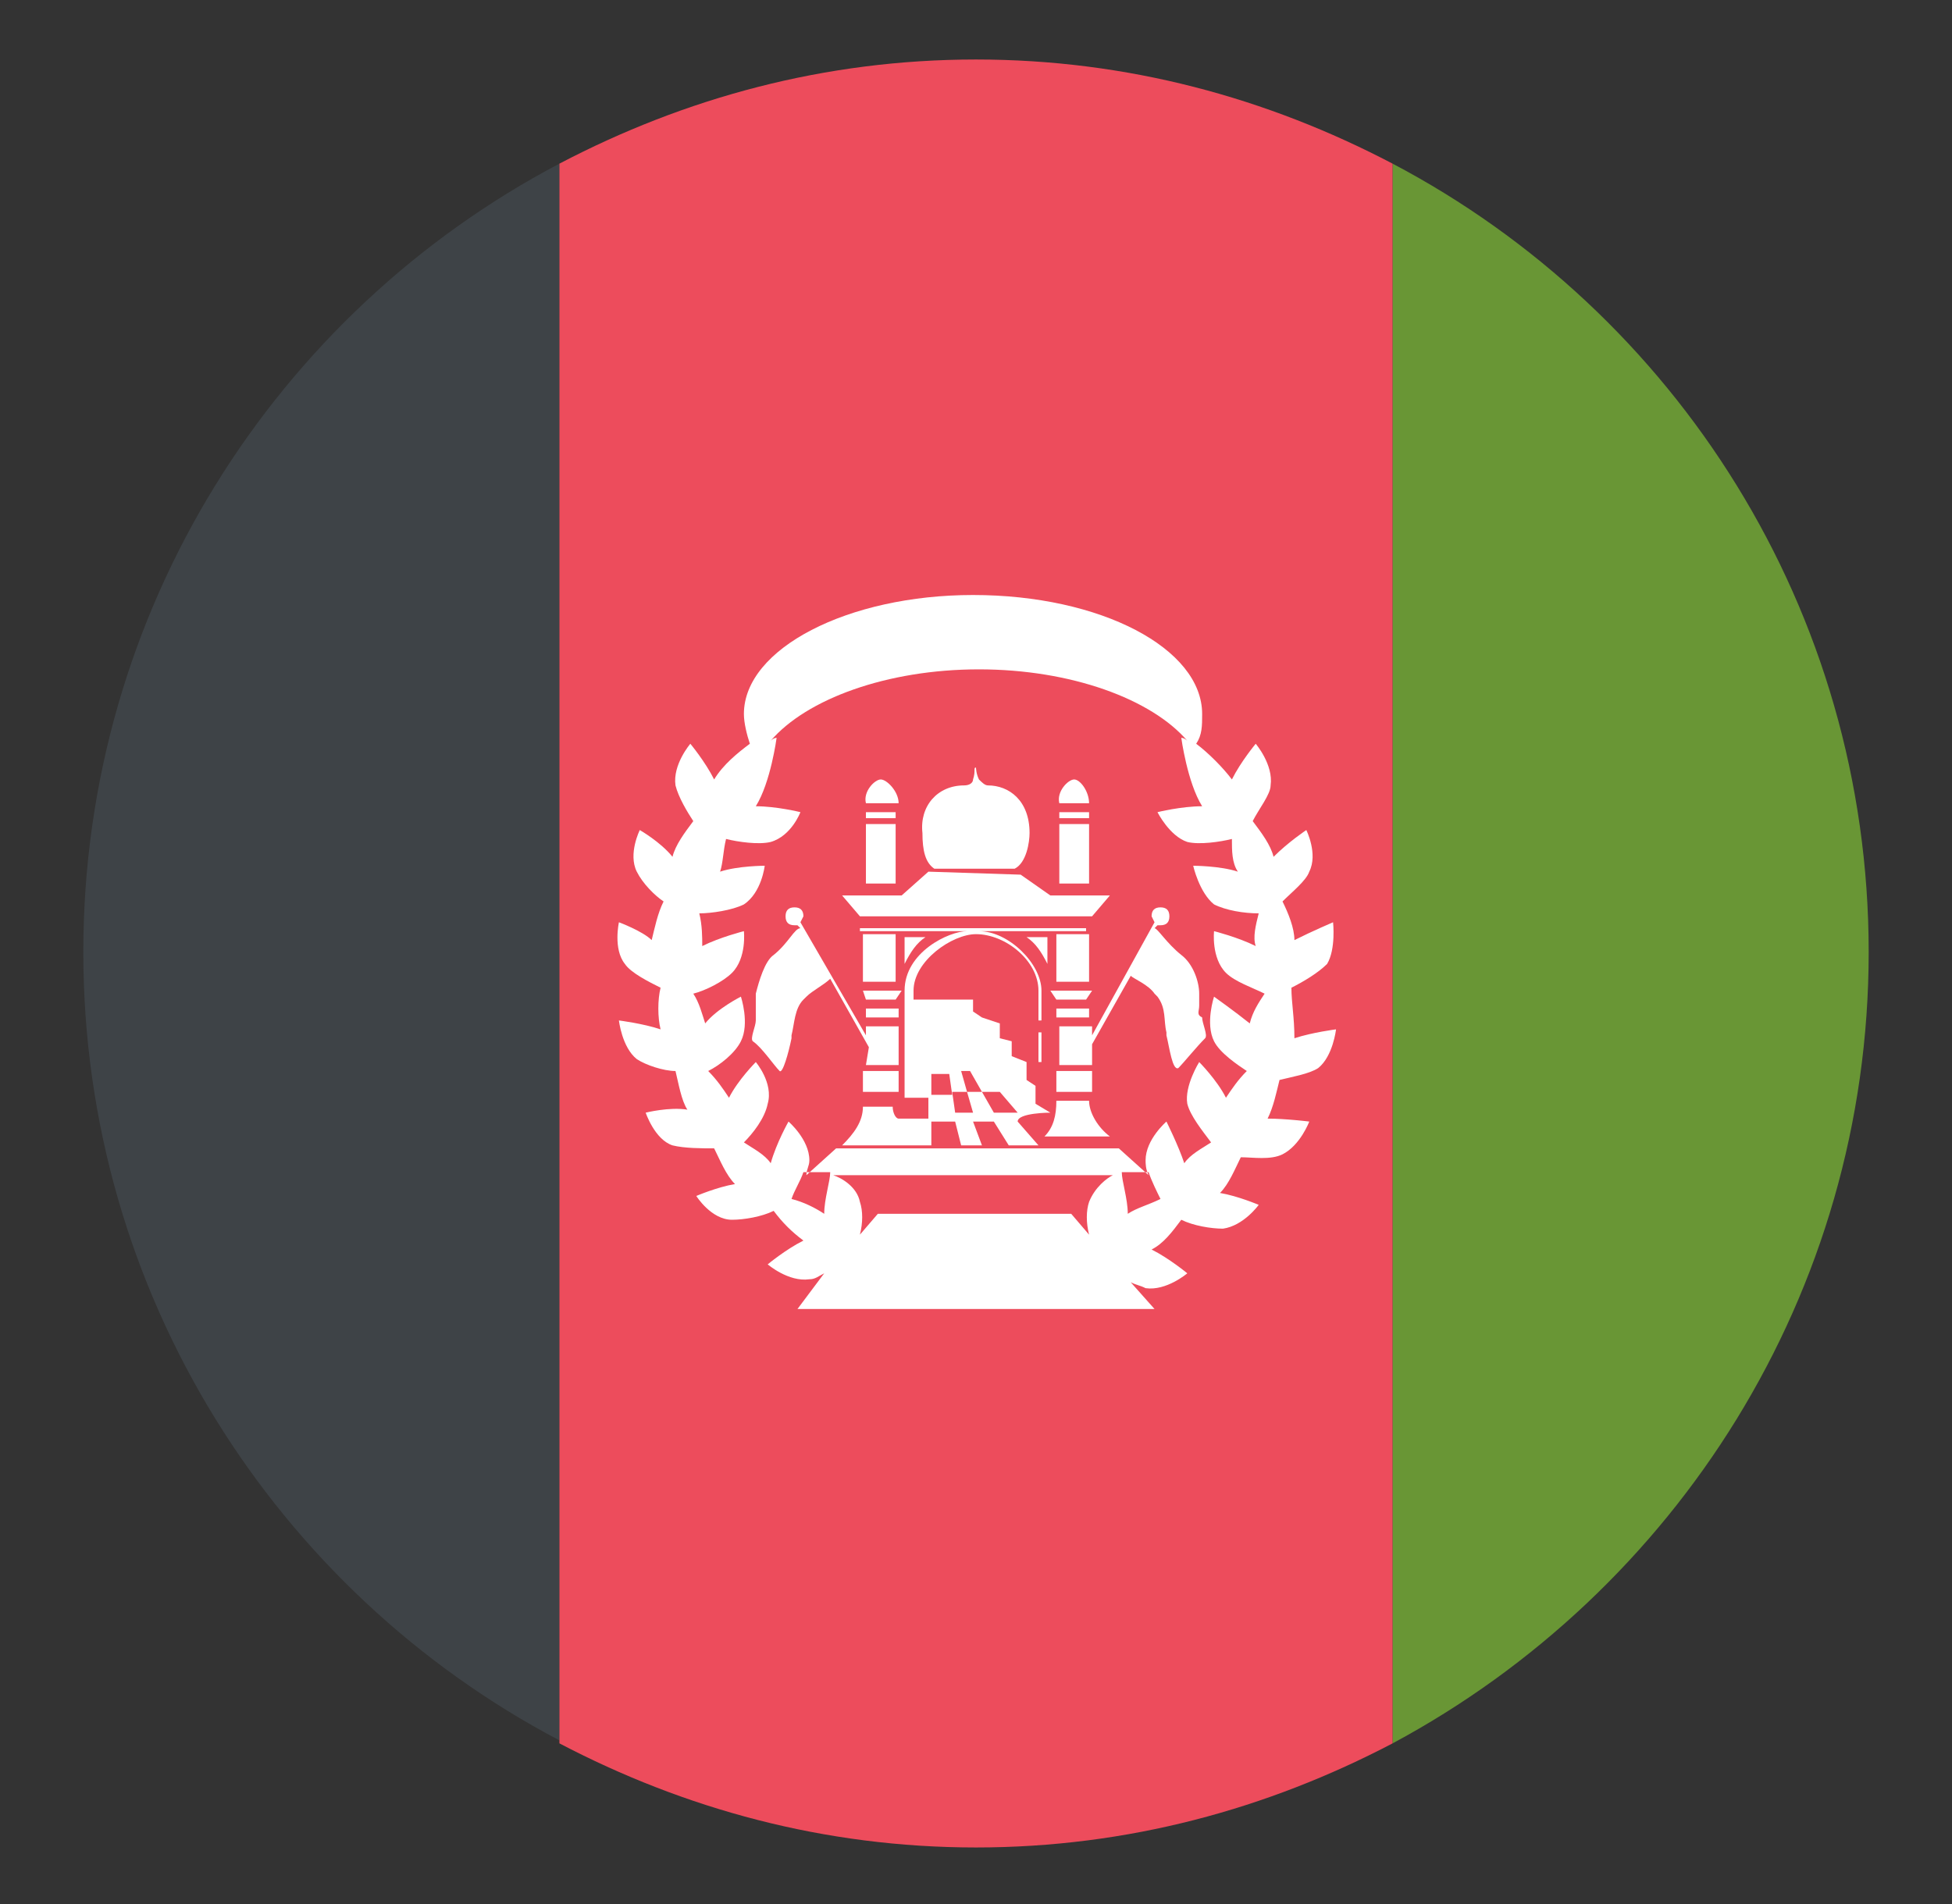 <svg width="41" height="40" viewBox="0 0 41 40" fill="none" xmlns="http://www.w3.org/2000/svg">
<rect x="0" y="0" width="41" height="40" fill="#333333" stroke="none"/>
<path d="M1.75 20C1.75 27.188 5.812 33.438 11.75 36.562V3.438C5.812 6.562 1.75 12.812 1.75 20Z" fill="#3E4347"/>
<path d="M39.25 20C39.25 12.812 35.188 6.562 29.25 3.438V36.625C35.188 33.438 39.25 27.188 39.25 20Z" fill="#699635"/>
<path d="M20.5 1.25C17.312 1.25 14.375 2.062 11.75 3.438V36.625C14.375 38 17.312 38.812 20.5 38.812C23.688 38.812 26.625 38 29.25 36.625V3.438C26.625 2.062 23.688 1.25 20.5 1.25Z" fill="#ED4C5C"/>
<path d="M22.875 23.125H22.188C22.188 23.438 22.125 23.688 21.938 23.875H23.312C23.062 23.688 22.875 23.375 22.875 23.125ZM22.938 19.25L23.312 18.812H22.062L21.438 18.375L19.5 18.312L18.938 18.812H17.688L18.062 19.25H22.938ZM19.625 18.25H21.312C21.562 18.125 21.625 17.688 21.625 17.5C21.625 16.812 21.188 16.5 20.75 16.5C20.688 16.5 20.625 16.438 20.562 16.375C20.5 16.25 20.5 16.125 20.5 16.125C20.438 16.125 20.5 16.188 20.438 16.375C20.438 16.438 20.375 16.5 20.25 16.5C19.688 16.5 19.312 16.938 19.375 17.5C19.375 17.875 19.438 18.125 19.625 18.25ZM22.062 23.375L21.75 23.188V22.812L21.562 22.688V22.312L21.25 22.188V21.875L21 21.812V21.5L20.625 21.375L20.438 21.25V21H19.188V20.812C19.188 20.188 20 19.625 20.5 19.625C21.125 19.625 21.812 20.188 21.812 20.812V21.438H21.875V20.812C21.875 20.25 21.188 19.562 20.562 19.562H22.812V19.5H18.062V19.562H20.312C19.938 19.562 19 20 19 20.812V23.062H19.5V23.5H18.875C18.812 23.5 18.75 23.375 18.75 23.25H18.125C18.125 23.562 17.938 23.812 17.688 24.062H19.562V23.562H20.062L20.188 24.062H20.625L20.438 23.562H20.875L21.188 24.062H21.812L21.375 23.562C21.375 23.375 22.062 23.375 22.062 23.375ZM19.562 22.562H19.938L20 23H19.562V22.562ZM20.438 23.375H20.062L20 22.938H20.312L20.188 22.5H20.375L20.625 22.938H20.312L20.438 23.375ZM20.875 23.375L20.625 22.938H21L21.375 23.375H20.875Z" fill="white"/>
<path d="M21.812 21.688H21.875V22.312H21.812V21.688ZM18.188 22.375H18.875V21.562H18.188V21.75L16.812 19.375L16.875 19.25C16.875 19.125 16.812 19.062 16.688 19.062C16.562 19.062 16.5 19.125 16.5 19.25C16.5 19.375 16.562 19.438 16.688 19.438H16.75L16.812 19.5C16.688 19.5 16.562 19.812 16.25 20.062C16.062 20.188 15.938 20.625 15.875 20.875V21.438C15.875 21.562 15.75 21.812 15.812 21.875C16 22 16.25 22.375 16.375 22.5C16.438 22.562 16.562 22.125 16.625 21.812V21.75C16.688 21.5 16.688 21.188 16.875 21L16.938 20.938C17.062 20.812 17.312 20.688 17.438 20.562L18.25 22L18.188 22.375ZM18.188 17.062H18.812V17.188H18.188V17.062ZM18.188 17.312H18.812V18.562H18.188V17.312ZM18.5 16.375C18.375 16.375 18.125 16.625 18.188 16.875H18.875C18.875 16.625 18.625 16.375 18.5 16.375ZM18.125 19.625H18.812V20.625H18.125V19.625Z" fill="white"/>
<path d="M18.188 21.188H18.875V21.375H18.188V21.188ZM18.125 22.5H18.875V22.938H18.125V22.5ZM18.188 21H18.812L18.938 20.812H18.125L18.188 21ZM19.438 19.688H19V20.25C19.125 20 19.25 19.812 19.438 19.688ZM25.188 21.125V20.875C25.188 20.625 25.062 20.25 24.812 20.062C24.5 19.812 24.312 19.5 24.25 19.5L24.312 19.438H24.375C24.5 19.438 24.562 19.375 24.562 19.25C24.562 19.125 24.5 19.062 24.375 19.062C24.25 19.062 24.188 19.125 24.188 19.25L24.25 19.375L22.938 21.75V21.562H22.25V22.375H22.938V21.938L23.75 20.5C23.812 20.562 24.125 20.688 24.25 20.875L24.312 20.938C24.5 21.188 24.438 21.438 24.5 21.688V21.75C24.562 22 24.625 22.5 24.75 22.438C24.875 22.312 25.125 22 25.312 21.812C25.375 21.75 25.25 21.5 25.25 21.375C25.125 21.312 25.188 21.25 25.188 21.125ZM22.25 17.062H22.875V17.188H22.25V17.062ZM22.25 17.312H22.875V18.562H22.25V17.312ZM22.875 16.875C22.875 16.625 22.688 16.375 22.562 16.375C22.438 16.375 22.188 16.625 22.25 16.875H22.875ZM22.188 19.625H22.875V20.625H22.188V19.625Z" fill="white"/>
<path d="M22.188 21.188H22.875V21.375H22.188V21.188ZM22.188 22.5H22.938V22.938H22.188V22.5ZM22.062 20.812L22.188 21H22.812L22.938 20.812H22.062ZM22 20.25V19.688H21.562C21.75 19.812 21.875 20 22 20.25Z" fill="white"/>
<path d="M27.125 20.75C27.375 20.625 27.688 20.438 27.875 20.25C28.062 19.938 28 19.375 28 19.375C28 19.375 27.562 19.562 27.188 19.75C27.188 19.5 27.062 19.188 26.938 18.938C27.125 18.75 27.438 18.5 27.5 18.312C27.688 17.938 27.438 17.438 27.438 17.438C27.438 17.438 27.062 17.688 26.75 18C26.688 17.75 26.5 17.5 26.312 17.25C26.438 17 26.688 16.688 26.688 16.5C26.75 16.062 26.375 15.625 26.375 15.625C26.375 15.625 26.062 16 25.875 16.375C25.688 16.125 25.375 15.812 25.125 15.625C25.25 15.438 25.25 15.25 25.25 15C25.25 13.625 23.125 12.5 20.438 12.5C17.812 12.5 15.625 13.625 15.625 15C15.625 15.188 15.688 15.438 15.75 15.625C15.5 15.812 15.188 16.062 15 16.375C14.812 16 14.5 15.625 14.5 15.625C14.5 15.625 14.125 16.062 14.188 16.5C14.25 16.75 14.438 17.062 14.562 17.25C14.375 17.5 14.188 17.75 14.125 18C13.875 17.688 13.438 17.438 13.438 17.438C13.438 17.438 13.188 17.938 13.375 18.312C13.5 18.562 13.75 18.812 13.938 18.938C13.812 19.188 13.75 19.5 13.688 19.75C13.5 19.562 13 19.375 13 19.375C13 19.375 12.875 19.938 13.125 20.25C13.25 20.438 13.625 20.625 13.875 20.75C13.812 21 13.812 21.375 13.875 21.625C13.5 21.5 13 21.438 13 21.438C13 21.438 13.062 22 13.375 22.25C13.562 22.375 13.938 22.5 14.188 22.5C14.25 22.75 14.312 23.125 14.438 23.312C14.062 23.25 13.562 23.375 13.562 23.375C13.562 23.375 13.75 23.938 14.125 24.062C14.375 24.125 14.75 24.125 15 24.125C15.125 24.375 15.25 24.688 15.438 24.875C15.062 24.938 14.625 25.125 14.625 25.125C14.625 25.125 14.938 25.625 15.375 25.625C15.625 25.625 16 25.562 16.25 25.438C16.438 25.688 16.625 25.875 16.875 26.062C16.5 26.25 16.125 26.562 16.125 26.562C16.125 26.562 16.562 26.938 17 26.875C17.125 26.875 17.188 26.812 17.312 26.75L16.75 27.5H24.25L23.75 26.938C23.875 27 23.938 27 24.062 27.062C24.5 27.125 24.938 26.75 24.938 26.75C24.938 26.75 24.562 26.438 24.188 26.25C24.438 26.125 24.625 25.875 24.812 25.625C25.062 25.75 25.438 25.812 25.688 25.812C26.125 25.75 26.438 25.312 26.438 25.312C26.438 25.312 26 25.125 25.625 25.062C25.812 24.875 25.938 24.562 26.062 24.312C26.312 24.312 26.688 24.375 26.938 24.25C27.312 24.062 27.5 23.562 27.5 23.562C27.5 23.562 27 23.5 26.625 23.5C26.75 23.25 26.812 22.938 26.875 22.688C27.125 22.625 27.5 22.562 27.688 22.438C28 22.188 28.062 21.625 28.062 21.625C28.062 21.625 27.562 21.688 27.188 21.812C27.188 21.375 27.125 21.062 27.125 20.75ZM17.312 25.5C17.125 25.375 16.875 25.25 16.625 25.188C16.688 25 16.812 24.812 16.875 24.625H17.438C17.438 24.812 17.312 25.188 17.312 25.5ZM22.875 25.25C22.812 25.438 22.812 25.688 22.875 25.938L22.5 25.5H18.438L18.062 25.938C18.125 25.688 18.125 25.438 18.062 25.25C18 24.938 17.688 24.75 17.5 24.688H23.375C23.25 24.75 23 24.938 22.875 25.25ZM23.688 25.5C23.688 25.188 23.562 24.812 23.562 24.625H24.125C24.188 24.812 24.312 25.062 24.375 25.188C24.125 25.312 23.875 25.375 23.688 25.5ZM26.25 21.5C25.938 21.25 25.5 20.938 25.5 20.938C25.5 20.938 25.312 21.5 25.5 21.875C25.625 22.125 26 22.375 26.188 22.5C26 22.688 25.875 22.875 25.75 23.062C25.562 22.688 25.188 22.312 25.188 22.312C25.188 22.312 24.875 22.812 24.938 23.188C25 23.438 25.25 23.75 25.438 24C25.25 24.125 25 24.25 24.875 24.438C24.75 24.062 24.5 23.562 24.5 23.562C24.5 23.562 24.062 23.938 24.062 24.375C24.062 24.438 24.062 24.562 24.125 24.688L23.5 24.125H17.562L16.938 24.688C16.938 24.562 17 24.5 17 24.375C17 23.938 16.562 23.562 16.562 23.562C16.562 23.562 16.312 24 16.188 24.438C16.062 24.25 15.812 24.125 15.625 24C15.812 23.812 16.062 23.5 16.125 23.188C16.25 22.75 15.875 22.312 15.875 22.312C15.875 22.312 15.5 22.688 15.312 23.062C15.188 22.875 15.062 22.688 14.875 22.5C15.125 22.375 15.438 22.125 15.562 21.875C15.75 21.5 15.562 20.938 15.562 20.938C15.562 20.938 15.062 21.188 14.812 21.5C14.75 21.312 14.688 21.062 14.562 20.875C14.812 20.812 15.188 20.625 15.375 20.438C15.688 20.125 15.625 19.562 15.625 19.562C15.625 19.562 15.125 19.688 14.75 19.875C14.75 19.688 14.75 19.438 14.688 19.188C14.938 19.188 15.375 19.125 15.625 19C16 18.75 16.062 18.188 16.062 18.188C16.062 18.188 15.5 18.188 15.125 18.312C15.188 18.125 15.188 17.875 15.25 17.625C15.5 17.688 15.938 17.75 16.188 17.688C16.625 17.562 16.812 17.062 16.812 17.062C16.812 17.062 16.312 16.938 15.875 16.938C16.188 16.438 16.312 15.5 16.312 15.5C16.312 15.5 16.25 15.5 16.188 15.562C16.938 14.688 18.625 14.062 20.562 14.062C22.5 14.062 24.188 14.688 24.938 15.562C24.875 15.5 24.812 15.5 24.812 15.5C24.812 15.5 24.938 16.438 25.25 16.938C24.812 16.938 24.312 17.062 24.312 17.062C24.312 17.062 24.562 17.562 24.938 17.688C25.188 17.75 25.625 17.688 25.875 17.625C25.875 17.875 25.875 18.125 26 18.312C25.625 18.188 25.062 18.188 25.062 18.188C25.062 18.188 25.188 18.75 25.5 19C25.75 19.125 26.125 19.188 26.438 19.188C26.375 19.438 26.312 19.688 26.375 19.875C26 19.688 25.5 19.562 25.5 19.562C25.5 19.562 25.438 20.125 25.75 20.438C25.938 20.625 26.312 20.75 26.562 20.875C26.438 21.062 26.312 21.25 26.25 21.5Z" fill="white"/>
</svg>
